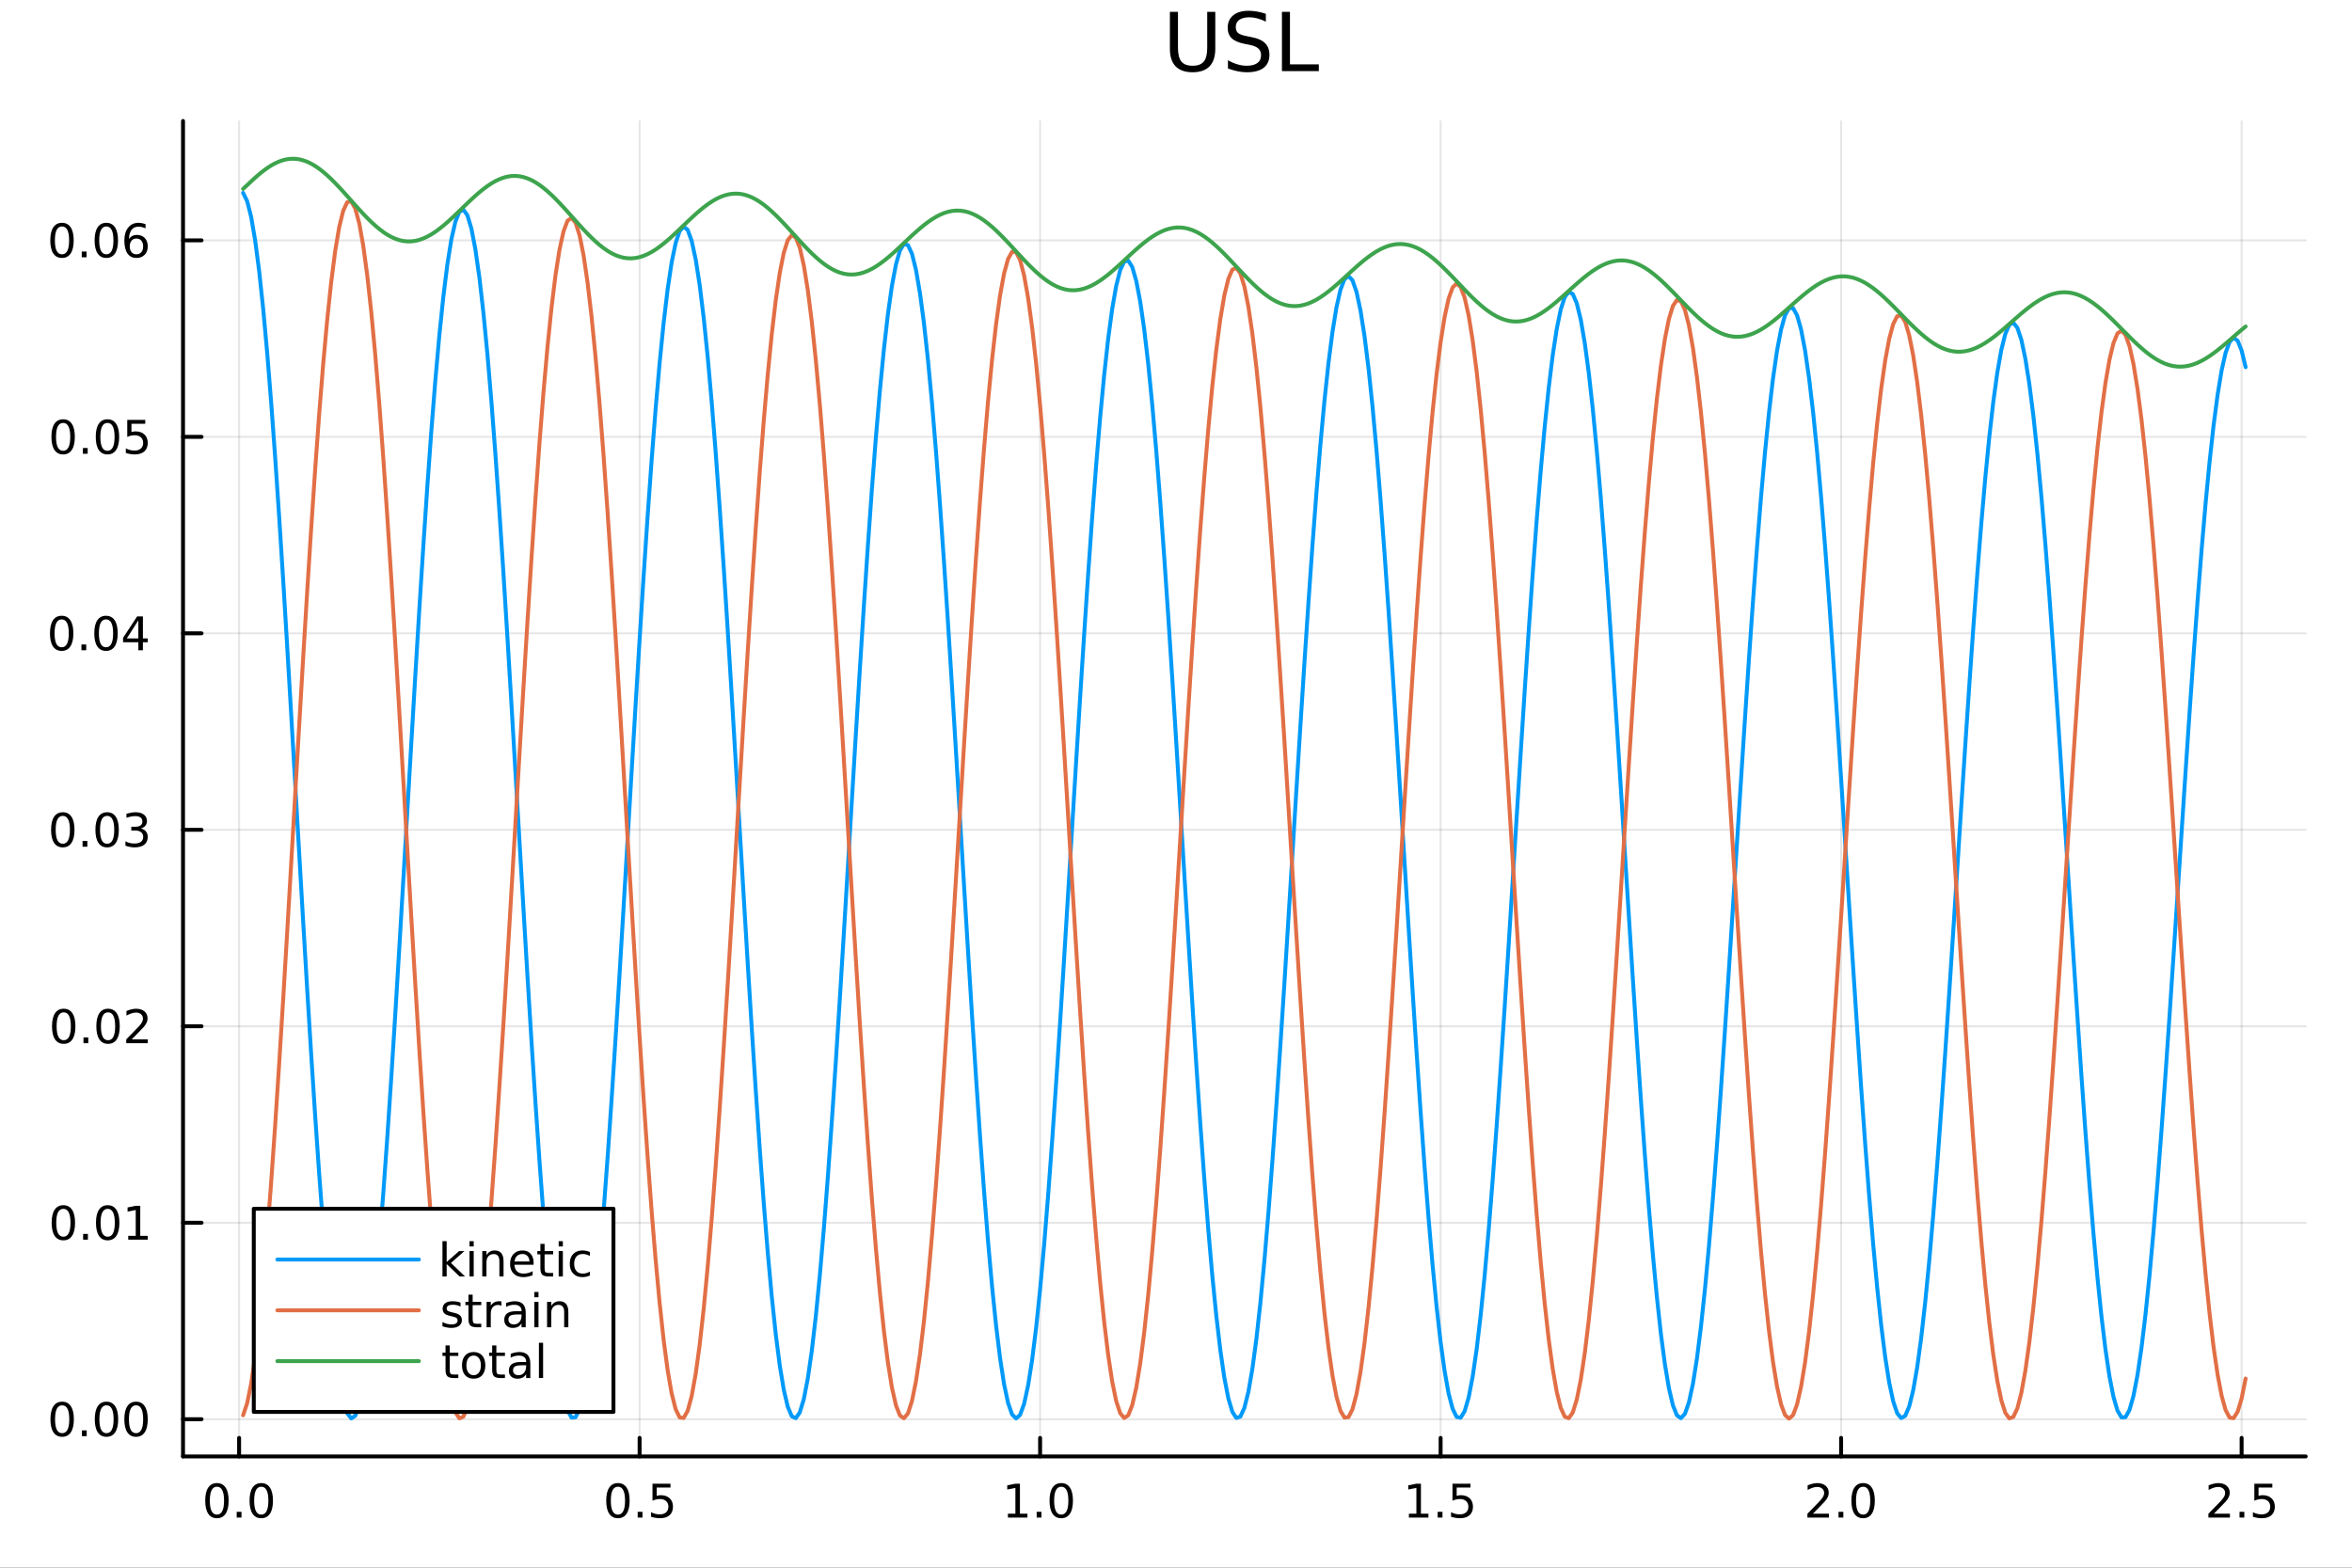 <?xml version="1.0" encoding="utf-8"?>
<svg xmlns="http://www.w3.org/2000/svg" xmlns:xlink="http://www.w3.org/1999/xlink" width="600" height="400" viewBox="0 0 2400 1600">
<rect x="0" y="0" width="2400" height="1600" fill="#333333" stroke="none"/>
<defs>
  <clipPath id="clip840">
    <rect x="0" y="0" width="2400" height="1600"/>
  </clipPath>
</defs>
<path clip-path="url(#clip840)" d="M0 1600 L2400 1600 L2400 0 L0 0  Z" fill="#ffffff" fill-rule="evenodd" fill-opacity="1"/>
<defs>
  <clipPath id="clip841">
    <rect x="480" y="0" width="1681" height="1600"/>
  </clipPath>
</defs>
<path clip-path="url(#clip840)" d="M186.76 1486.45 L2352.76 1486.45 L2352.76 123.472 L186.76 123.472  Z" fill="#ffffff" fill-rule="evenodd" fill-opacity="1"/>
<defs>
  <clipPath id="clip842">
    <rect x="186" y="123" width="2167" height="1364"/>
  </clipPath>
</defs>
<polyline clip-path="url(#clip842)" style="stroke:#000000; stroke-linecap:round; stroke-linejoin:round; stroke-width:2; stroke-opacity:0.1; fill:none" points="243.975,1486.45 243.975,123.472 "/>
<polyline clip-path="url(#clip842)" style="stroke:#000000; stroke-linecap:round; stroke-linejoin:round; stroke-width:2; stroke-opacity:0.1; fill:none" points="652.654,1486.45 652.654,123.472 "/>
<polyline clip-path="url(#clip842)" style="stroke:#000000; stroke-linecap:round; stroke-linejoin:round; stroke-width:2; stroke-opacity:0.1; fill:none" points="1061.33,1486.45 1061.33,123.472 "/>
<polyline clip-path="url(#clip842)" style="stroke:#000000; stroke-linecap:round; stroke-linejoin:round; stroke-width:2; stroke-opacity:0.1; fill:none" points="1470.01,1486.45 1470.01,123.472 "/>
<polyline clip-path="url(#clip842)" style="stroke:#000000; stroke-linecap:round; stroke-linejoin:round; stroke-width:2; stroke-opacity:0.1; fill:none" points="1878.69,1486.45 1878.69,123.472 "/>
<polyline clip-path="url(#clip842)" style="stroke:#000000; stroke-linecap:round; stroke-linejoin:round; stroke-width:2; stroke-opacity:0.1; fill:none" points="2287.37,1486.45 2287.37,123.472 "/>
<polyline clip-path="url(#clip840)" style="stroke:#000000; stroke-linecap:round; stroke-linejoin:round; stroke-width:4; stroke-opacity:1; fill:none" points="186.76,1486.45 2352.76,1486.45 "/>
<polyline clip-path="url(#clip840)" style="stroke:#000000; stroke-linecap:round; stroke-linejoin:round; stroke-width:4; stroke-opacity:1; fill:none" points="243.975,1486.45 243.975,1467.55 "/>
<polyline clip-path="url(#clip840)" style="stroke:#000000; stroke-linecap:round; stroke-linejoin:round; stroke-width:4; stroke-opacity:1; fill:none" points="652.654,1486.45 652.654,1467.55 "/>
<polyline clip-path="url(#clip840)" style="stroke:#000000; stroke-linecap:round; stroke-linejoin:round; stroke-width:4; stroke-opacity:1; fill:none" points="1061.33,1486.45 1061.33,1467.55 "/>
<polyline clip-path="url(#clip840)" style="stroke:#000000; stroke-linecap:round; stroke-linejoin:round; stroke-width:4; stroke-opacity:1; fill:none" points="1470.01,1486.45 1470.01,1467.55 "/>
<polyline clip-path="url(#clip840)" style="stroke:#000000; stroke-linecap:round; stroke-linejoin:round; stroke-width:4; stroke-opacity:1; fill:none" points="1878.69,1486.45 1878.69,1467.55 "/>
<polyline clip-path="url(#clip840)" style="stroke:#000000; stroke-linecap:round; stroke-linejoin:round; stroke-width:4; stroke-opacity:1; fill:none" points="2287.37,1486.45 2287.37,1467.55 "/>
<path clip-path="url(#clip840)" d="M221.359 1517.37 Q217.748 1517.37 215.92 1520.93 Q214.114 1524.47 214.114 1531.6 Q214.114 1538.71 215.92 1542.27 Q217.748 1545.82 221.359 1545.82 Q224.994 1545.82 226.799 1542.27 Q228.628 1538.71 228.628 1531.6 Q228.628 1524.47 226.799 1520.93 Q224.994 1517.37 221.359 1517.37 M221.359 1513.66 Q227.17 1513.66 230.225 1518.27 Q233.304 1522.85 233.304 1531.6 Q233.304 1540.33 230.225 1544.94 Q227.17 1549.52 221.359 1549.52 Q215.549 1549.52 212.471 1544.94 Q209.415 1540.33 209.415 1531.6 Q209.415 1522.85 212.471 1518.27 Q215.549 1513.66 221.359 1513.66 Z" fill="#000000" fill-rule="evenodd" fill-opacity="1" /><path clip-path="url(#clip840)" d="M241.521 1542.97 L246.406 1542.97 L246.406 1548.85 L241.521 1548.85 L241.521 1542.97 Z" fill="#000000" fill-rule="evenodd" fill-opacity="1" /><path clip-path="url(#clip840)" d="M266.591 1517.37 Q262.98 1517.37 261.151 1520.93 Q259.345 1524.47 259.345 1531.6 Q259.345 1538.71 261.151 1542.27 Q262.98 1545.82 266.591 1545.82 Q270.225 1545.82 272.03 1542.27 Q273.859 1538.71 273.859 1531.6 Q273.859 1524.47 272.03 1520.93 Q270.225 1517.37 266.591 1517.37 M266.591 1513.66 Q272.401 1513.66 275.456 1518.27 Q278.535 1522.85 278.535 1531.6 Q278.535 1540.33 275.456 1544.94 Q272.401 1549.52 266.591 1549.52 Q260.781 1549.52 257.702 1544.94 Q254.646 1540.33 254.646 1531.6 Q254.646 1522.85 257.702 1518.27 Q260.781 1513.66 266.591 1513.66 Z" fill="#000000" fill-rule="evenodd" fill-opacity="1" /><path clip-path="url(#clip840)" d="M630.536 1517.37 Q626.925 1517.37 625.096 1520.93 Q623.29 1524.47 623.29 1531.6 Q623.29 1538.71 625.096 1542.27 Q626.925 1545.82 630.536 1545.82 Q634.17 1545.82 635.975 1542.27 Q637.804 1538.71 637.804 1531.6 Q637.804 1524.47 635.975 1520.93 Q634.17 1517.37 630.536 1517.37 M630.536 1513.66 Q636.346 1513.66 639.401 1518.27 Q642.48 1522.85 642.48 1531.6 Q642.48 1540.33 639.401 1544.94 Q636.346 1549.52 630.536 1549.52 Q624.725 1549.52 621.647 1544.94 Q618.591 1540.33 618.591 1531.6 Q618.591 1522.85 621.647 1518.27 Q624.725 1513.66 630.536 1513.66 Z" fill="#000000" fill-rule="evenodd" fill-opacity="1" /><path clip-path="url(#clip840)" d="M650.698 1542.97 L655.582 1542.97 L655.582 1548.85 L650.698 1548.85 L650.698 1542.97 Z" fill="#000000" fill-rule="evenodd" fill-opacity="1" /><path clip-path="url(#clip840)" d="M665.813 1514.29 L684.17 1514.29 L684.17 1518.22 L670.096 1518.22 L670.096 1526.7 Q671.114 1526.35 672.133 1526.19 Q673.151 1526 674.17 1526 Q679.957 1526 683.336 1529.17 Q686.716 1532.34 686.716 1537.76 Q686.716 1543.34 683.244 1546.44 Q679.771 1549.52 673.452 1549.52 Q671.276 1549.52 669.008 1549.15 Q666.762 1548.78 664.355 1548.04 L664.355 1543.34 Q666.438 1544.47 668.66 1545.03 Q670.883 1545.58 673.359 1545.58 Q677.364 1545.58 679.702 1543.48 Q682.04 1541.37 682.04 1537.76 Q682.04 1534.15 679.702 1532.04 Q677.364 1529.94 673.359 1529.94 Q671.484 1529.94 669.609 1530.35 Q667.758 1530.77 665.813 1531.65 L665.813 1514.29 Z" fill="#000000" fill-rule="evenodd" fill-opacity="1" /><path clip-path="url(#clip840)" d="M1028.48 1544.91 L1036.12 1544.91 L1036.12 1518.55 L1027.81 1520.21 L1027.81 1515.95 L1036.08 1514.29 L1040.75 1514.29 L1040.75 1544.91 L1048.39 1544.91 L1048.39 1548.85 L1028.48 1548.85 L1028.48 1544.91 Z" fill="#000000" fill-rule="evenodd" fill-opacity="1" /><path clip-path="url(#clip840)" d="M1057.84 1542.97 L1062.72 1542.97 L1062.72 1548.85 L1057.84 1548.85 L1057.84 1542.97 Z" fill="#000000" fill-rule="evenodd" fill-opacity="1" /><path clip-path="url(#clip840)" d="M1082.91 1517.37 Q1079.29 1517.37 1077.47 1520.93 Q1075.66 1524.47 1075.66 1531.6 Q1075.66 1538.71 1077.47 1542.27 Q1079.29 1545.82 1082.91 1545.82 Q1086.54 1545.82 1088.35 1542.27 Q1090.17 1538.71 1090.17 1531.6 Q1090.17 1524.47 1088.35 1520.93 Q1086.54 1517.37 1082.91 1517.37 M1082.91 1513.66 Q1088.72 1513.66 1091.77 1518.27 Q1094.85 1522.85 1094.85 1531.6 Q1094.85 1540.33 1091.77 1544.94 Q1088.72 1549.52 1082.91 1549.52 Q1077.1 1549.52 1074.02 1544.94 Q1070.96 1540.33 1070.96 1531.6 Q1070.96 1522.85 1074.02 1518.27 Q1077.1 1513.66 1082.91 1513.66 Z" fill="#000000" fill-rule="evenodd" fill-opacity="1" /><path clip-path="url(#clip840)" d="M1437.66 1544.91 L1445.3 1544.91 L1445.3 1518.55 L1436.99 1520.21 L1436.99 1515.95 L1445.25 1514.29 L1449.93 1514.29 L1449.93 1544.91 L1457.57 1544.91 L1457.57 1548.85 L1437.66 1548.85 L1437.66 1544.91 Z" fill="#000000" fill-rule="evenodd" fill-opacity="1" /><path clip-path="url(#clip840)" d="M1467.01 1542.97 L1471.9 1542.97 L1471.9 1548.85 L1467.01 1548.85 L1467.01 1542.97 Z" fill="#000000" fill-rule="evenodd" fill-opacity="1" /><path clip-path="url(#clip840)" d="M1482.13 1514.29 L1500.48 1514.29 L1500.48 1518.22 L1486.41 1518.22 L1486.41 1526.7 Q1487.43 1526.35 1488.45 1526.19 Q1489.47 1526 1490.48 1526 Q1496.27 1526 1499.65 1529.17 Q1503.03 1532.34 1503.03 1537.76 Q1503.03 1543.34 1499.56 1546.44 Q1496.09 1549.52 1489.77 1549.52 Q1487.59 1549.52 1485.32 1549.15 Q1483.08 1548.78 1480.67 1548.04 L1480.67 1543.34 Q1482.75 1544.47 1484.98 1545.03 Q1487.2 1545.58 1489.67 1545.58 Q1493.68 1545.58 1496.02 1543.48 Q1498.36 1541.37 1498.36 1537.76 Q1498.36 1534.15 1496.02 1532.04 Q1493.68 1529.94 1489.67 1529.94 Q1487.8 1529.94 1485.92 1530.35 Q1484.07 1530.77 1482.13 1531.65 L1482.13 1514.29 Z" fill="#000000" fill-rule="evenodd" fill-opacity="1" /><path clip-path="url(#clip840)" d="M1849.93 1544.91 L1866.25 1544.91 L1866.25 1548.85 L1844.3 1548.85 L1844.3 1544.91 Q1846.96 1542.16 1851.55 1537.53 Q1856.15 1532.88 1857.33 1531.53 Q1859.58 1529.01 1860.46 1527.27 Q1861.36 1525.51 1861.36 1523.82 Q1861.36 1521.07 1859.42 1519.33 Q1857.5 1517.6 1854.4 1517.6 Q1852.2 1517.6 1849.74 1518.36 Q1847.31 1519.13 1844.53 1520.68 L1844.53 1515.95 Q1847.36 1514.82 1849.81 1514.24 Q1852.27 1513.66 1854.3 1513.66 Q1859.67 1513.66 1862.87 1516.35 Q1866.06 1519.03 1866.06 1523.52 Q1866.06 1525.65 1865.25 1527.57 Q1864.46 1529.47 1862.36 1532.07 Q1861.78 1532.74 1858.68 1535.95 Q1855.58 1539.15 1849.93 1544.91 Z" fill="#000000" fill-rule="evenodd" fill-opacity="1" /><path clip-path="url(#clip840)" d="M1876.06 1542.97 L1880.95 1542.97 L1880.95 1548.85 L1876.06 1548.85 L1876.06 1542.97 Z" fill="#000000" fill-rule="evenodd" fill-opacity="1" /><path clip-path="url(#clip840)" d="M1901.13 1517.37 Q1897.52 1517.37 1895.69 1520.93 Q1893.89 1524.47 1893.89 1531.6 Q1893.89 1538.71 1895.69 1542.27 Q1897.52 1545.82 1901.13 1545.82 Q1904.77 1545.82 1906.57 1542.27 Q1908.4 1538.71 1908.4 1531.6 Q1908.4 1524.47 1906.57 1520.93 Q1904.77 1517.37 1901.13 1517.37 M1901.13 1513.66 Q1906.94 1513.66 1910 1518.27 Q1913.08 1522.85 1913.08 1531.6 Q1913.08 1540.33 1910 1544.94 Q1906.94 1549.52 1901.13 1549.52 Q1895.32 1549.52 1892.24 1544.94 Q1889.19 1540.33 1889.19 1531.6 Q1889.19 1522.85 1892.24 1518.27 Q1895.32 1513.66 1901.13 1513.66 Z" fill="#000000" fill-rule="evenodd" fill-opacity="1" /><path clip-path="url(#clip840)" d="M2259.1 1544.91 L2275.42 1544.91 L2275.42 1548.85 L2253.48 1548.85 L2253.48 1544.91 Q2256.14 1542.16 2260.72 1537.53 Q2265.33 1532.88 2266.51 1531.53 Q2268.76 1529.01 2269.64 1527.27 Q2270.54 1525.51 2270.54 1523.82 Q2270.54 1521.07 2268.59 1519.33 Q2266.67 1517.6 2263.57 1517.6 Q2261.37 1517.6 2258.92 1518.36 Q2256.49 1519.13 2253.71 1520.68 L2253.71 1515.95 Q2256.53 1514.82 2258.99 1514.24 Q2261.44 1513.66 2263.48 1513.66 Q2268.85 1513.66 2272.04 1516.35 Q2275.24 1519.03 2275.24 1523.52 Q2275.24 1525.65 2274.43 1527.57 Q2273.64 1529.47 2271.53 1532.07 Q2270.96 1532.74 2267.85 1535.95 Q2264.75 1539.15 2259.1 1544.91 Z" fill="#000000" fill-rule="evenodd" fill-opacity="1" /><path clip-path="url(#clip840)" d="M2285.24 1542.97 L2290.12 1542.97 L2290.12 1548.85 L2285.24 1548.85 L2285.24 1542.97 Z" fill="#000000" fill-rule="evenodd" fill-opacity="1" /><path clip-path="url(#clip840)" d="M2300.35 1514.29 L2318.71 1514.29 L2318.71 1518.22 L2304.64 1518.22 L2304.64 1526.7 Q2305.65 1526.35 2306.67 1526.19 Q2307.69 1526 2308.71 1526 Q2314.5 1526 2317.88 1529.17 Q2321.26 1532.34 2321.26 1537.76 Q2321.26 1543.34 2317.78 1546.44 Q2314.31 1549.52 2307.99 1549.52 Q2305.82 1549.52 2303.55 1549.15 Q2301.3 1548.78 2298.9 1548.04 L2298.9 1543.34 Q2300.98 1544.47 2303.2 1545.03 Q2305.42 1545.58 2307.9 1545.58 Q2311.9 1545.58 2314.24 1543.48 Q2316.58 1541.37 2316.58 1537.76 Q2316.58 1534.15 2314.24 1532.04 Q2311.9 1529.94 2307.9 1529.94 Q2306.02 1529.94 2304.15 1530.35 Q2302.3 1530.77 2300.35 1531.65 L2300.35 1514.29 Z" fill="#000000" fill-rule="evenodd" fill-opacity="1" /><polyline clip-path="url(#clip842)" style="stroke:#000000; stroke-linecap:round; stroke-linejoin:round; stroke-width:2; stroke-opacity:0.1; fill:none" points="186.76,1448.48 2352.76,1448.48 "/>
<polyline clip-path="url(#clip842)" style="stroke:#000000; stroke-linecap:round; stroke-linejoin:round; stroke-width:2; stroke-opacity:0.1; fill:none" points="186.76,1247.95 2352.76,1247.95 "/>
<polyline clip-path="url(#clip842)" style="stroke:#000000; stroke-linecap:round; stroke-linejoin:round; stroke-width:2; stroke-opacity:0.1; fill:none" points="186.76,1047.42 2352.76,1047.42 "/>
<polyline clip-path="url(#clip842)" style="stroke:#000000; stroke-linecap:round; stroke-linejoin:round; stroke-width:2; stroke-opacity:0.1; fill:none" points="186.76,846.896 2352.76,846.896 "/>
<polyline clip-path="url(#clip842)" style="stroke:#000000; stroke-linecap:round; stroke-linejoin:round; stroke-width:2; stroke-opacity:0.1; fill:none" points="186.76,646.368 2352.76,646.368 "/>
<polyline clip-path="url(#clip842)" style="stroke:#000000; stroke-linecap:round; stroke-linejoin:round; stroke-width:2; stroke-opacity:0.1; fill:none" points="186.76,445.841 2352.76,445.841 "/>
<polyline clip-path="url(#clip842)" style="stroke:#000000; stroke-linecap:round; stroke-linejoin:round; stroke-width:2; stroke-opacity:0.1; fill:none" points="186.76,245.313 2352.76,245.313 "/>
<polyline clip-path="url(#clip840)" style="stroke:#000000; stroke-linecap:round; stroke-linejoin:round; stroke-width:4; stroke-opacity:1; fill:none" points="186.76,1486.45 186.76,123.472 "/>
<polyline clip-path="url(#clip840)" style="stroke:#000000; stroke-linecap:round; stroke-linejoin:round; stroke-width:4; stroke-opacity:1; fill:none" points="186.76,1448.48 205.658,1448.48 "/>
<polyline clip-path="url(#clip840)" style="stroke:#000000; stroke-linecap:round; stroke-linejoin:round; stroke-width:4; stroke-opacity:1; fill:none" points="186.76,1247.95 205.658,1247.95 "/>
<polyline clip-path="url(#clip840)" style="stroke:#000000; stroke-linecap:round; stroke-linejoin:round; stroke-width:4; stroke-opacity:1; fill:none" points="186.76,1047.42 205.658,1047.42 "/>
<polyline clip-path="url(#clip840)" style="stroke:#000000; stroke-linecap:round; stroke-linejoin:round; stroke-width:4; stroke-opacity:1; fill:none" points="186.76,846.896 205.658,846.896 "/>
<polyline clip-path="url(#clip840)" style="stroke:#000000; stroke-linecap:round; stroke-linejoin:round; stroke-width:4; stroke-opacity:1; fill:none" points="186.76,646.368 205.658,646.368 "/>
<polyline clip-path="url(#clip840)" style="stroke:#000000; stroke-linecap:round; stroke-linejoin:round; stroke-width:4; stroke-opacity:1; fill:none" points="186.76,445.841 205.658,445.841 "/>
<polyline clip-path="url(#clip840)" style="stroke:#000000; stroke-linecap:round; stroke-linejoin:round; stroke-width:4; stroke-opacity:1; fill:none" points="186.76,245.313 205.658,245.313 "/>
<path clip-path="url(#clip840)" d="M63.423 1434.28 Q59.812 1434.28 57.983 1437.84 Q56.177 1441.38 56.177 1448.51 Q56.177 1455.62 57.983 1459.18 Q59.812 1462.73 63.423 1462.73 Q67.057 1462.73 68.862 1459.18 Q70.691 1455.62 70.691 1448.51 Q70.691 1441.38 68.862 1437.84 Q67.057 1434.28 63.423 1434.28 M63.423 1430.57 Q69.233 1430.57 72.288 1435.18 Q75.367 1439.76 75.367 1448.51 Q75.367 1457.24 72.288 1461.85 Q69.233 1466.43 63.423 1466.43 Q57.612 1466.43 54.534 1461.85 Q51.478 1457.24 51.478 1448.51 Q51.478 1439.76 54.534 1435.18 Q57.612 1430.57 63.423 1430.57 Z" fill="#000000" fill-rule="evenodd" fill-opacity="1" /><path clip-path="url(#clip840)" d="M83.585 1459.88 L88.469 1459.88 L88.469 1465.76 L83.585 1465.76 L83.585 1459.88 Z" fill="#000000" fill-rule="evenodd" fill-opacity="1" /><path clip-path="url(#clip840)" d="M108.654 1434.28 Q105.043 1434.28 103.214 1437.84 Q101.409 1441.38 101.409 1448.51 Q101.409 1455.62 103.214 1459.18 Q105.043 1462.73 108.654 1462.73 Q112.288 1462.73 114.094 1459.18 Q115.922 1455.62 115.922 1448.51 Q115.922 1441.38 114.094 1437.84 Q112.288 1434.28 108.654 1434.28 M108.654 1430.57 Q114.464 1430.57 117.52 1435.18 Q120.598 1439.76 120.598 1448.51 Q120.598 1457.24 117.52 1461.85 Q114.464 1466.43 108.654 1466.43 Q102.844 1466.43 99.765 1461.85 Q96.71 1457.24 96.71 1448.51 Q96.71 1439.76 99.765 1435.18 Q102.844 1430.57 108.654 1430.57 Z" fill="#000000" fill-rule="evenodd" fill-opacity="1" /><path clip-path="url(#clip840)" d="M138.816 1434.28 Q135.205 1434.28 133.376 1437.84 Q131.57 1441.38 131.57 1448.51 Q131.57 1455.62 133.376 1459.18 Q135.205 1462.73 138.816 1462.73 Q142.45 1462.73 144.256 1459.18 Q146.084 1455.62 146.084 1448.51 Q146.084 1441.38 144.256 1437.84 Q142.45 1434.28 138.816 1434.28 M138.816 1430.57 Q144.626 1430.57 147.681 1435.18 Q150.76 1439.76 150.76 1448.51 Q150.76 1457.24 147.681 1461.85 Q144.626 1466.43 138.816 1466.43 Q133.006 1466.43 129.927 1461.85 Q126.871 1457.24 126.871 1448.51 Q126.871 1439.76 129.927 1435.18 Q133.006 1430.57 138.816 1430.57 Z" fill="#000000" fill-rule="evenodd" fill-opacity="1" /><path clip-path="url(#clip840)" d="M64.65 1233.75 Q61.038 1233.75 59.21 1237.31 Q57.404 1240.86 57.404 1247.99 Q57.404 1255.09 59.21 1258.66 Q61.038 1262.2 64.65 1262.2 Q68.284 1262.2 70.089 1258.66 Q71.918 1255.09 71.918 1247.99 Q71.918 1240.86 70.089 1237.31 Q68.284 1233.75 64.65 1233.75 M64.65 1230.05 Q70.46 1230.05 73.515 1234.65 Q76.594 1239.24 76.594 1247.99 Q76.594 1256.71 73.515 1261.32 Q70.46 1265.9 64.65 1265.9 Q58.839 1265.9 55.761 1261.32 Q52.705 1256.71 52.705 1247.99 Q52.705 1239.24 55.761 1234.65 Q58.839 1230.05 64.65 1230.05 Z" fill="#000000" fill-rule="evenodd" fill-opacity="1" /><path clip-path="url(#clip840)" d="M84.811 1259.35 L89.696 1259.35 L89.696 1265.23 L84.811 1265.23 L84.811 1259.35 Z" fill="#000000" fill-rule="evenodd" fill-opacity="1" /><path clip-path="url(#clip840)" d="M109.881 1233.75 Q106.27 1233.75 104.441 1237.31 Q102.635 1240.86 102.635 1247.99 Q102.635 1255.09 104.441 1258.66 Q106.27 1262.2 109.881 1262.2 Q113.515 1262.2 115.32 1258.66 Q117.149 1255.09 117.149 1247.99 Q117.149 1240.86 115.32 1237.31 Q113.515 1233.75 109.881 1233.75 M109.881 1230.05 Q115.691 1230.05 118.746 1234.65 Q121.825 1239.24 121.825 1247.99 Q121.825 1256.71 118.746 1261.32 Q115.691 1265.9 109.881 1265.9 Q104.071 1265.9 100.992 1261.32 Q97.936 1256.71 97.936 1247.99 Q97.936 1239.24 100.992 1234.65 Q104.071 1230.05 109.881 1230.05 Z" fill="#000000" fill-rule="evenodd" fill-opacity="1" /><path clip-path="url(#clip840)" d="M130.853 1261.3 L138.492 1261.3 L138.492 1234.93 L130.182 1236.6 L130.182 1232.34 L138.445 1230.67 L143.121 1230.67 L143.121 1261.3 L150.76 1261.3 L150.76 1265.23 L130.853 1265.23 L130.853 1261.3 Z" fill="#000000" fill-rule="evenodd" fill-opacity="1" /><path clip-path="url(#clip840)" d="M65.02 1033.22 Q61.409 1033.22 59.58 1036.79 Q57.775 1040.33 57.775 1047.46 Q57.775 1054.56 59.58 1058.13 Q61.409 1061.67 65.02 1061.67 Q68.654 1061.67 70.46 1058.13 Q72.288 1054.56 72.288 1047.46 Q72.288 1040.33 70.46 1036.79 Q68.654 1033.22 65.02 1033.22 M65.02 1029.52 Q70.83 1029.52 73.885 1034.12 Q76.964 1038.71 76.964 1047.46 Q76.964 1056.18 73.885 1060.79 Q70.83 1065.37 65.02 1065.37 Q59.21 1065.37 56.131 1060.79 Q53.075 1056.18 53.075 1047.46 Q53.075 1038.71 56.131 1034.12 Q59.21 1029.52 65.02 1029.52 Z" fill="#000000" fill-rule="evenodd" fill-opacity="1" /><path clip-path="url(#clip840)" d="M85.182 1058.82 L90.066 1058.82 L90.066 1064.7 L85.182 1064.7 L85.182 1058.82 Z" fill="#000000" fill-rule="evenodd" fill-opacity="1" /><path clip-path="url(#clip840)" d="M110.251 1033.22 Q106.64 1033.22 104.811 1036.79 Q103.006 1040.33 103.006 1047.46 Q103.006 1054.56 104.811 1058.13 Q106.64 1061.67 110.251 1061.67 Q113.885 1061.67 115.691 1058.13 Q117.52 1054.56 117.52 1047.46 Q117.52 1040.33 115.691 1036.79 Q113.885 1033.22 110.251 1033.22 M110.251 1029.52 Q116.061 1029.52 119.117 1034.12 Q122.195 1038.71 122.195 1047.46 Q122.195 1056.18 119.117 1060.79 Q116.061 1065.37 110.251 1065.37 Q104.441 1065.37 101.362 1060.79 Q98.307 1056.18 98.307 1047.46 Q98.307 1038.71 101.362 1034.12 Q104.441 1029.52 110.251 1029.52 Z" fill="#000000" fill-rule="evenodd" fill-opacity="1" /><path clip-path="url(#clip840)" d="M134.441 1060.77 L150.76 1060.77 L150.76 1064.7 L128.816 1064.7 L128.816 1060.77 Q131.478 1058.01 136.061 1053.38 Q140.668 1048.73 141.848 1047.39 Q144.093 1044.87 144.973 1043.13 Q145.876 1041.37 145.876 1039.68 Q145.876 1036.93 143.931 1035.19 Q142.01 1033.45 138.908 1033.45 Q136.709 1033.45 134.256 1034.22 Q131.825 1034.98 129.047 1036.53 L129.047 1031.81 Q131.871 1030.68 134.325 1030.1 Q136.779 1029.52 138.816 1029.52 Q144.186 1029.52 147.38 1032.2 Q150.575 1034.89 150.575 1039.38 Q150.575 1041.51 149.765 1043.43 Q148.978 1045.33 146.871 1047.92 Q146.293 1048.59 143.191 1051.81 Q140.089 1055 134.441 1060.77 Z" fill="#000000" fill-rule="evenodd" fill-opacity="1" /><path clip-path="url(#clip840)" d="M64.071 832.695 Q60.46 832.695 58.631 836.259 Q56.825 839.801 56.825 846.931 Q56.825 854.037 58.631 857.602 Q60.46 861.143 64.071 861.143 Q67.705 861.143 69.51 857.602 Q71.339 854.037 71.339 846.931 Q71.339 839.801 69.51 836.259 Q67.705 832.695 64.071 832.695 M64.071 828.991 Q69.881 828.991 72.936 833.597 Q76.015 838.181 76.015 846.931 Q76.015 855.657 72.936 860.264 Q69.881 864.847 64.071 864.847 Q58.261 864.847 55.182 860.264 Q52.126 855.657 52.126 846.931 Q52.126 838.181 55.182 833.597 Q58.261 828.991 64.071 828.991 Z" fill="#000000" fill-rule="evenodd" fill-opacity="1" /><path clip-path="url(#clip840)" d="M84.233 858.296 L89.117 858.296 L89.117 864.176 L84.233 864.176 L84.233 858.296 Z" fill="#000000" fill-rule="evenodd" fill-opacity="1" /><path clip-path="url(#clip840)" d="M109.302 832.695 Q105.691 832.695 103.862 836.259 Q102.057 839.801 102.057 846.931 Q102.057 854.037 103.862 857.602 Q105.691 861.143 109.302 861.143 Q112.936 861.143 114.742 857.602 Q116.57 854.037 116.57 846.931 Q116.57 839.801 114.742 836.259 Q112.936 832.695 109.302 832.695 M109.302 828.991 Q115.112 828.991 118.168 833.597 Q121.246 838.181 121.246 846.931 Q121.246 855.657 118.168 860.264 Q115.112 864.847 109.302 864.847 Q103.492 864.847 100.413 860.264 Q97.358 855.657 97.358 846.931 Q97.358 838.181 100.413 833.597 Q103.492 828.991 109.302 828.991 Z" fill="#000000" fill-rule="evenodd" fill-opacity="1" /><path clip-path="url(#clip840)" d="M143.631 845.542 Q146.987 846.259 148.862 848.528 Q150.76 850.796 150.76 854.13 Q150.76 859.245 147.242 862.046 Q143.723 864.847 137.242 864.847 Q135.066 864.847 132.751 864.407 Q130.459 863.991 128.006 863.134 L128.006 858.62 Q129.95 859.755 132.265 860.333 Q134.58 860.912 137.103 860.912 Q141.501 860.912 143.793 859.176 Q146.107 857.44 146.107 854.13 Q146.107 851.074 143.955 849.361 Q141.825 847.625 138.006 847.625 L133.978 847.625 L133.978 843.782 L138.191 843.782 Q141.64 843.782 143.468 842.417 Q145.297 841.028 145.297 838.435 Q145.297 835.773 143.399 834.361 Q141.524 832.926 138.006 832.926 Q136.084 832.926 133.885 833.343 Q131.686 833.759 129.047 834.639 L129.047 830.472 Q131.709 829.732 134.024 829.361 Q136.362 828.991 138.422 828.991 Q143.746 828.991 146.848 831.421 Q149.95 833.829 149.95 837.949 Q149.95 840.819 148.306 842.81 Q146.663 844.778 143.631 845.542 Z" fill="#000000" fill-rule="evenodd" fill-opacity="1" /><path clip-path="url(#clip840)" d="M62.937 632.167 Q59.325 632.167 57.497 635.732 Q55.691 639.273 55.691 646.403 Q55.691 653.509 57.497 657.074 Q59.325 660.616 62.937 660.616 Q66.571 660.616 68.376 657.074 Q70.205 653.509 70.205 646.403 Q70.205 639.273 68.376 635.732 Q66.571 632.167 62.937 632.167 M62.937 628.463 Q68.747 628.463 71.802 633.07 Q74.881 637.653 74.881 646.403 Q74.881 655.13 71.802 659.736 Q68.747 664.32 62.937 664.32 Q57.126 664.32 54.048 659.736 Q50.992 655.13 50.992 646.403 Q50.992 637.653 54.048 633.07 Q57.126 628.463 62.937 628.463 Z" fill="#000000" fill-rule="evenodd" fill-opacity="1" /><path clip-path="url(#clip840)" d="M83.098 657.769 L87.983 657.769 L87.983 663.648 L83.098 663.648 L83.098 657.769 Z" fill="#000000" fill-rule="evenodd" fill-opacity="1" /><path clip-path="url(#clip840)" d="M108.168 632.167 Q104.557 632.167 102.728 635.732 Q100.922 639.273 100.922 646.403 Q100.922 653.509 102.728 657.074 Q104.557 660.616 108.168 660.616 Q111.802 660.616 113.608 657.074 Q115.436 653.509 115.436 646.403 Q115.436 639.273 113.608 635.732 Q111.802 632.167 108.168 632.167 M108.168 628.463 Q113.978 628.463 117.033 633.07 Q120.112 637.653 120.112 646.403 Q120.112 655.13 117.033 659.736 Q113.978 664.32 108.168 664.32 Q102.358 664.32 99.279 659.736 Q96.223 655.13 96.223 646.403 Q96.223 637.653 99.279 633.07 Q102.358 628.463 108.168 628.463 Z" fill="#000000" fill-rule="evenodd" fill-opacity="1" /><path clip-path="url(#clip840)" d="M141.177 633.162 L129.371 651.611 L141.177 651.611 L141.177 633.162 M139.95 629.088 L145.83 629.088 L145.83 651.611 L150.76 651.611 L150.76 655.5 L145.83 655.5 L145.83 663.648 L141.177 663.648 L141.177 655.5 L125.575 655.5 L125.575 650.986 L139.95 629.088 Z" fill="#000000" fill-rule="evenodd" fill-opacity="1" /><path clip-path="url(#clip840)" d="M64.418 431.639 Q60.807 431.639 58.978 435.204 Q57.173 438.746 57.173 445.875 Q57.173 452.982 58.978 456.547 Q60.807 460.088 64.418 460.088 Q68.052 460.088 69.858 456.547 Q71.686 452.982 71.686 445.875 Q71.686 438.746 69.858 435.204 Q68.052 431.639 64.418 431.639 M64.418 427.936 Q70.228 427.936 73.284 432.542 Q76.362 437.125 76.362 445.875 Q76.362 454.602 73.284 459.209 Q70.228 463.792 64.418 463.792 Q58.608 463.792 55.529 459.209 Q52.474 454.602 52.474 445.875 Q52.474 437.125 55.529 432.542 Q58.608 427.936 64.418 427.936 Z" fill="#000000" fill-rule="evenodd" fill-opacity="1" /><path clip-path="url(#clip840)" d="M84.58 457.241 L89.464 457.241 L89.464 463.121 L84.58 463.121 L84.58 457.241 Z" fill="#000000" fill-rule="evenodd" fill-opacity="1" /><path clip-path="url(#clip840)" d="M109.649 431.639 Q106.038 431.639 104.209 435.204 Q102.404 438.746 102.404 445.875 Q102.404 452.982 104.209 456.547 Q106.038 460.088 109.649 460.088 Q113.283 460.088 115.089 456.547 Q116.918 452.982 116.918 445.875 Q116.918 438.746 115.089 435.204 Q113.283 431.639 109.649 431.639 M109.649 427.936 Q115.459 427.936 118.515 432.542 Q121.594 437.125 121.594 445.875 Q121.594 454.602 118.515 459.209 Q115.459 463.792 109.649 463.792 Q103.839 463.792 100.76 459.209 Q97.705 454.602 97.705 445.875 Q97.705 437.125 100.76 432.542 Q103.839 427.936 109.649 427.936 Z" fill="#000000" fill-rule="evenodd" fill-opacity="1" /><path clip-path="url(#clip840)" d="M129.857 428.561 L148.214 428.561 L148.214 432.496 L134.14 432.496 L134.14 440.968 Q135.158 440.621 136.177 440.459 Q137.195 440.274 138.214 440.274 Q144.001 440.274 147.38 443.445 Q150.76 446.616 150.76 452.033 Q150.76 457.611 147.288 460.713 Q143.816 463.792 137.496 463.792 Q135.32 463.792 133.052 463.422 Q130.807 463.051 128.399 462.31 L128.399 457.611 Q130.482 458.746 132.705 459.301 Q134.927 459.857 137.404 459.857 Q141.408 459.857 143.746 457.75 Q146.084 455.644 146.084 452.033 Q146.084 448.422 143.746 446.315 Q141.408 444.209 137.404 444.209 Q135.529 444.209 133.654 444.625 Q131.802 445.042 129.857 445.922 L129.857 428.561 Z" fill="#000000" fill-rule="evenodd" fill-opacity="1" /><path clip-path="url(#clip840)" d="M63.261 231.112 Q59.65 231.112 57.821 234.677 Q56.015 238.218 56.015 245.348 Q56.015 252.454 57.821 256.019 Q59.65 259.561 63.261 259.561 Q66.895 259.561 68.7 256.019 Q70.529 252.454 70.529 245.348 Q70.529 238.218 68.7 234.677 Q66.895 231.112 63.261 231.112 M63.261 227.408 Q69.071 227.408 72.126 232.015 Q75.205 236.598 75.205 245.348 Q75.205 254.075 72.126 258.681 Q69.071 263.264 63.261 263.264 Q57.45 263.264 54.372 258.681 Q51.316 254.075 51.316 245.348 Q51.316 236.598 54.372 232.015 Q57.45 227.408 63.261 227.408 Z" fill="#000000" fill-rule="evenodd" fill-opacity="1" /><path clip-path="url(#clip840)" d="M83.422 256.713 L88.307 256.713 L88.307 262.593 L83.422 262.593 L83.422 256.713 Z" fill="#000000" fill-rule="evenodd" fill-opacity="1" /><path clip-path="url(#clip840)" d="M108.492 231.112 Q104.881 231.112 103.052 234.677 Q101.246 238.218 101.246 245.348 Q101.246 252.454 103.052 256.019 Q104.881 259.561 108.492 259.561 Q112.126 259.561 113.932 256.019 Q115.76 252.454 115.76 245.348 Q115.76 238.218 113.932 234.677 Q112.126 231.112 108.492 231.112 M108.492 227.408 Q114.302 227.408 117.358 232.015 Q120.436 236.598 120.436 245.348 Q120.436 254.075 117.358 258.681 Q114.302 263.264 108.492 263.264 Q102.682 263.264 99.603 258.681 Q96.547 254.075 96.547 245.348 Q96.547 236.598 99.603 232.015 Q102.682 227.408 108.492 227.408 Z" fill="#000000" fill-rule="evenodd" fill-opacity="1" /><path clip-path="url(#clip840)" d="M139.232 243.45 Q136.084 243.45 134.232 245.602 Q132.404 247.755 132.404 251.505 Q132.404 255.232 134.232 257.408 Q136.084 259.561 139.232 259.561 Q142.381 259.561 144.209 257.408 Q146.061 255.232 146.061 251.505 Q146.061 247.755 144.209 245.602 Q142.381 243.45 139.232 243.45 M148.515 228.797 L148.515 233.056 Q146.756 232.223 144.95 231.783 Q143.168 231.343 141.408 231.343 Q136.779 231.343 134.325 234.468 Q131.894 237.593 131.547 243.913 Q132.913 241.899 134.973 240.834 Q137.033 239.746 139.51 239.746 Q144.718 239.746 147.728 242.917 Q150.76 246.065 150.76 251.505 Q150.76 256.829 147.612 260.047 Q144.464 263.264 139.232 263.264 Q133.237 263.264 130.066 258.681 Q126.894 254.075 126.894 245.348 Q126.894 237.153 130.783 232.292 Q134.672 227.408 141.223 227.408 Q142.982 227.408 144.765 227.755 Q146.57 228.103 148.515 228.797 Z" fill="#000000" fill-rule="evenodd" fill-opacity="1" /><path clip-path="url(#clip840)" d="M1193.78 12.096 L1202.01 12.096 L1202.01 48.838 Q1202.01 58.56 1205.53 62.854 Q1209.06 67.107 1216.95 67.107 Q1224.81 67.107 1228.34 62.854 Q1231.86 58.56 1231.86 48.838 L1231.86 12.096 L1240.09 12.096 L1240.09 49.85 Q1240.09 61.679 1234.21 67.715 Q1228.38 73.751 1216.95 73.751 Q1205.49 73.751 1199.62 67.715 Q1193.78 61.679 1193.78 49.85 L1193.78 12.096 Z" fill="#000000" fill-rule="evenodd" fill-opacity="1" /><path clip-path="url(#clip840)" d="M1291.69 14.081 L1291.69 22.061 Q1287.04 19.833 1282.9 18.739 Q1278.77 17.646 1274.92 17.646 Q1268.24 17.646 1264.59 20.238 Q1260.99 22.831 1260.99 27.611 Q1260.99 31.621 1263.38 33.687 Q1265.81 35.713 1272.53 36.969 L1277.47 37.981 Q1286.63 39.723 1290.96 44.139 Q1295.34 48.514 1295.34 55.886 Q1295.34 64.677 1289.43 69.214 Q1283.55 73.751 1272.17 73.751 Q1267.87 73.751 1263.01 72.778 Q1258.19 71.806 1253.01 69.902 L1253.01 61.477 Q1257.99 64.272 1262.77 65.689 Q1267.55 67.107 1272.17 67.107 Q1279.18 67.107 1282.98 64.353 Q1286.79 61.598 1286.79 56.494 Q1286.79 52.038 1284.04 49.526 Q1281.32 47.015 1275.08 45.759 L1270.1 44.787 Q1260.95 42.964 1256.86 39.075 Q1252.76 35.186 1252.76 28.259 Q1252.76 20.238 1258.4 15.62 Q1264.07 11.002 1273.99 11.002 Q1278.24 11.002 1282.66 11.772 Q1287.08 12.542 1291.69 14.081 Z" fill="#000000" fill-rule="evenodd" fill-opacity="1" /><path clip-path="url(#clip840)" d="M1308.1 12.096 L1316.28 12.096 L1316.28 65.689 L1345.73 65.689 L1345.73 72.576 L1308.1 72.576 L1308.1 12.096 Z" fill="#000000" fill-rule="evenodd" fill-opacity="1" /><polyline clip-path="url(#clip842)" style="stroke:#009af9; stroke-linecap:round; stroke-linejoin:round; stroke-width:4; stroke-opacity:1; fill:none" points="248.062,196.845 252.149,205.161 256.235,221.246 260.322,245.065 264.409,276.331 268.496,314.642 272.583,359.501 276.669,410.325 280.756,466.456 284.843,527.167 288.93,591.671 293.017,659.136 297.103,728.689 301.19,799.433 305.277,870.453 309.364,940.836 313.45,1009.68 317.537,1076.08 321.624,1139.21 325.711,1198.24 329.798,1252.43 333.884,1301.07 337.971,1343.54 342.058,1379.31 346.145,1407.92 350.231,1429.01 354.318,1442.31 358.405,1447.66 362.492,1445 366.579,1434.37 370.665,1415.91 374.752,1389.87 378.839,1356.59 382.926,1316.51 387.013,1270.14 391.099,1218.1 395.186,1161.05 399.273,1099.74 403.36,1034.95 407.446,967.536 411.533,898.358 415.62,828.314 419.707,758.309 423.794,689.245 427.88,622.015 431.967,557.485 436.054,496.49 440.141,439.814 444.228,388.19 448.314,342.282 452.401,302.682 456.488,269.9 460.575,244.358 464.661,226.385 468.748,216.211 472.835,213.967 476.922,219.679 481.009,233.274 485.095,254.575 489.182,283.304 493.269,319.091 497.356,361.472 501.443,409.9 505.529,463.747 509.616,522.32 513.703,584.861 517.79,650.563 521.876,718.579 525.963,788.032 530.05,858.026 534.137,927.66 538.224,996.037 542.31,1062.28 546.397,1125.53 550.484,1184.98 554.571,1239.87 558.658,1289.5 562.744,1333.22 566.831,1370.48 570.918,1400.8 575.005,1423.81 579.091,1439.21 583.178,1446.8 587.265,1446.51 591.352,1438.33 595.439,1422.38 599.525,1398.87 603.612,1368.12 607.699,1330.52 611.786,1286.56 615.872,1236.82 619.959,1181.95 624.046,1122.65 628.133,1059.69 632.22,993.895 636.306,926.109 640.393,857.209 644.48,788.087 648.567,719.635 652.654,652.737 656.74,588.257 660.827,527.026 664.914,469.835 669.001,417.421 673.087,370.461 677.174,329.559 681.261,295.242 685.348,267.953 689.435,248.042 693.521,235.767 697.608,231.284 701.695,234.65 705.782,245.821 709.869,264.651 713.955,290.898 718.042,324.22 722.129,364.187 726.216,410.282 730.302,461.909 734.389,518.401 738.476,579.028 742.563,643.008 746.65,709.514 750.736,777.688 754.823,846.65 758.91,915.512 762.997,983.385 767.084,1049.4 771.17,1112.7 775.257,1172.47 779.344,1227.95 783.431,1278.42 787.517,1323.25 791.604,1361.84 795.691,1393.72 799.778,1418.48 803.865,1435.81 807.951,1445.48 812.038,1447.39 816.125,1441.51 820.212,1427.92 824.298,1406.82 828.385,1378.48 832.472,1343.27 836.559,1301.65 840.646,1254.17 844.732,1201.45 848.819,1144.16 852.906,1083.05 856.993,1018.91 861.08,952.58 865.166,884.906 869.253,816.766 873.34,749.04 877.427,682.6 881.513,618.303 885.6,556.978 889.687,499.416 893.774,446.356 897.861,398.483 901.947,356.411 906.034,320.684 910.121,291.76 914.208,270.011 918.295,255.717 922.381,249.061 926.468,250.129 930.555,258.907 934.642,275.281 938.728,299.039 942.815,329.876 946.902,367.394 950.989,411.108 955.076,460.455 959.162,514.799 963.249,573.438 967.336,635.615 971.423,700.53 975.51,767.344 979.596,835.196 983.683,903.211 987.77,970.511 991.857,1036.23 995.943,1099.52 1000.03,1159.56 1004.12,1215.59 1008.2,1266.88 1012.29,1312.78 1016.38,1352.69 1020.46,1386.11 1024.55,1412.6 1028.64,1431.84 1032.72,1443.57 1036.81,1447.66 1040.9,1444.06 1044.98,1432.82 1049.07,1414.09 1053.16,1388.13 1057.25,1355.28 1061.33,1315.96 1065.42,1270.69 1069.51,1220.06 1073.59,1164.74 1077.68,1105.44 1081.77,1042.92 1085.85,978.011 1089.94,911.539 1094.03,844.369 1098.11,777.368 1102.2,711.402 1106.29,647.321 1110.37,585.952 1114.46,528.085 1118.55,474.465 1122.63,425.782 1126.72,382.66 1130.81,345.655 1134.89,315.241 1138.98,291.808 1143.07,275.655 1147.15,266.989 1151.24,265.92 1155.33,272.459 1159.41,286.522 1163.5,307.926 1167.59,336.393 1171.68,371.557 1175.76,412.965 1179.85,460.082 1183.94,512.301 1188.02,568.95 1192.11,629.298 1196.2,692.569 1200.28,757.948 1204.37,824.593 1208.46,891.646 1212.54,958.244 1216.63,1023.53 1220.72,1086.66 1224.8,1146.83 1228.89,1203.26 1232.98,1255.22 1237.06,1302.05 1241.15,1343.15 1245.24,1377.99 1249.32,1406.13 1253.41,1427.2 1257.5,1440.94 1261.58,1447.18 1265.67,1445.83 1269.76,1436.94 1273.84,1420.61 1277.93,1397.06 1282.02,1366.61 1286.11,1329.64 1290.19,1286.66 1294.28,1238.2 1298.37,1184.92 1302.45,1127.49 1306.54,1066.67 1310.63,1003.24 1314.71,938.029 1318.8,871.879 1322.89,805.646 1326.97,740.187 1331.06,676.347 1335.15,614.95 1339.23,556.788 1343.32,502.612 1347.41,453.118 1351.49,408.943 1355.58,370.656 1359.67,338.748 1363.75,313.628 1367.84,295.619 1371.93,284.948 1376.01,281.753 1380.1,286.071 1384.19,297.846 1388.27,316.923 1392.36,343.054 1396.45,375.903 1400.54,415.044 1404.62,459.971 1408.71,510.106 1412.8,564.802 1416.88,623.354 1420.97,685.007 1425.06,748.968 1429.14,814.414 1433.23,880.501 1437.32,946.38 1441.4,1011.2 1445.49,1074.13 1449.58,1134.37 1453.66,1191.13 1457.75,1243.68 1461.84,1291.37 1465.92,1333.56 1470.01,1369.72 1474.1,1399.39 1478.18,1422.19 1482.27,1437.84 1486.36,1446.12 1490.44,1446.95 1494.53,1440.31 1498.62,1426.3 1502.7,1405.1 1506.79,1377 1510.88,1342.35 1514.97,1301.62 1519.05,1255.33 1523.14,1204.09 1527.23,1148.56 1531.31,1089.47 1535.4,1027.57 1539.49,963.677 1543.57,898.613 1547.66,833.222 1551.75,768.35 1555.83,704.835 1559.92,643.498 1564.01,585.131 1568.09,530.486 1572.18,480.27 1576.27,435.127 1580.35,395.641 1584.44,362.318 1588.53,335.586 1592.61,315.788 1596.7,303.177 1600.79,297.913 1604.87,300.063 1608.96,309.595 1613.05,326.385 1617.13,350.215 1621.22,380.774 1625.31,417.668 1629.4,460.419 1633.48,508.475 1637.57,561.215 1641.66,617.961 1645.74,677.978 1649.83,740.496 1653.92,804.707 1658,869.786 1662.09,934.894 1666.18,999.194 1670.26,1061.86 1674.35,1122.09 1678.44,1179.1 1682.52,1232.17 1686.61,1280.61 1690.7,1323.8 1694.78,1361.2 1698.87,1392.31 1702.96,1416.76 1707.04,1434.22 1711.13,1444.47 1715.22,1447.4 1719.3,1442.96 1723.39,1431.22 1727.48,1412.33 1731.56,1386.55 1735.65,1354.21 1739.74,1315.74 1743.83,1271.63 1747.91,1222.47 1752,1168.88 1756.09,1111.56 1760.17,1051.26 1764.26,988.755 1768.35,924.859 1772.43,860.396 1776.52,796.201 1780.61,733.102 1784.69,671.915 1788.78,613.43 1792.87,558.402 1796.95,507.54 1801.04,461.501 1805.13,420.876 1809.21,386.19 1813.3,357.887 1817.39,336.333 1821.47,321.803 1825.56,314.483 1829.65,314.465 1833.73,321.749 1837.82,336.237 1841.91,357.743 1845.99,385.986 1850.08,420.601 1854.17,461.14 1858.25,507.08 1862.34,557.827 1866.43,612.726 1870.52,671.069 1874.6,732.104 1878.69,795.043 1882.78,859.077 1886.86,923.379 1890.95,987.124 1895.04,1049.49 1899.12,1109.67 1903.21,1166.9 1907.3,1220.45 1911.38,1269.61 1915.47,1313.77 1919.56,1352.36 1923.64,1384.88 1927.73,1410.92 1931.82,1430.15 1935.9,1442.32 1939.99,1447.3 1944.08,1445 1948.16,1435.48 1952.25,1418.86 1956.34,1395.36 1960.42,1365.28 1964.51,1329.03 1968.6,1287.07 1972.68,1239.95 1976.77,1188.29 1980.86,1132.74 1984.95,1074.04 1989.03,1012.95 1993.12,950.247 1997.21,886.753 2001.29,823.286 2005.38,760.666 2009.47,699.704 2013.55,641.186 2017.64,585.867 2021.73,534.46 2025.81,487.63 2029.9,445.978 2033.99,410.042 2038.07,380.284 2042.16,357.086 2046.25,340.746 2050.33,331.473 2054.42,329.385 2058.51,334.507 2062.59,346.772 2066.68,366.019 2070.77,391.999 2074.85,424.375 2078.94,462.727 2083.03,506.561 2087.11,555.311 2091.2,608.345 2095.29,664.981 2099.38,724.488 2103.46,786.098 2107.55,849.017 2111.64,912.436 2115.72,975.536 2119.81,1037.51 2123.9,1097.55 2127.98,1154.9 2132.07,1208.81 2136.16,1258.59 2140.24,1303.61 2144.33,1343.29 2148.42,1377.12 2152.5,1404.67 2156.59,1425.59 2160.68,1439.62 2164.76,1446.57 2168.85,1446.38 2172.94,1439.03 2177.02,1424.64 2181.11,1403.4 2185.2,1375.59 2189.28,1341.56 2193.37,1301.77 2197.46,1256.73 2201.54,1207.02 2205.63,1153.3 2209.72,1096.25 2213.81,1036.63 2217.89,975.189 2221.98,912.734 2226.07,850.071 2230.15,788.008 2234.24,727.348 2238.33,668.873 2242.41,613.337 2246.5,561.457 2250.59,513.902 2254.67,471.284 2258.76,434.153 2262.85,402.987 2266.93,378.185 2271.02,360.068 2275.11,348.868 2279.19,344.728 2283.28,347.699 2287.37,357.743 2291.45,374.729 "/>
<polyline clip-path="url(#clip842)" style="stroke:#e26f46; stroke-linecap:round; stroke-linejoin:round; stroke-width:4; stroke-opacity:1; fill:none" points="248.062,1444.43 252.149,1432.34 256.235,1412.38 260.322,1384.81 264.409,1350 268.496,1308.4 272.583,1260.56 276.669,1207.09 280.756,1148.71 284.843,1086.15 288.93,1020.25 293.017,951.846 297.103,881.836 301.19,811.125 305.277,740.627 309.364,671.256 313.45,603.906 317.537,539.448 321.624,478.714 325.711,422.485 329.798,371.487 333.884,326.374 337.971,287.726 342.058,256.038 346.145,231.718 350.231,215.073 354.318,206.317 358.405,205.559 362.492,212.805 366.579,227.96 370.665,250.824 374.752,281.101 378.839,318.399 382.926,362.236 387.013,412.044 391.099,467.183 395.186,526.94 399.273,590.545 403.36,657.18 407.446,725.987 411.533,796.079 415.62,866.556 419.707,936.511 423.794,1005.04 427.88,1071.28 431.967,1134.36 436.054,1193.47 440.141,1247.87 444.228,1296.84 448.314,1339.77 452.401,1376.1 456.488,1405.38 460.575,1427.22 464.661,1441.35 468.748,1447.59 472.835,1445.87 476.922,1436.22 481.009,1418.75 485.095,1393.72 489.182,1361.44 493.269,1322.33 497.356,1276.91 501.443,1225.77 505.529,1169.57 509.616,1109.04 513.703,1044.97 517.79,978.192 521.876,909.567 525.963,839.986 530.05,770.351 534.137,701.561 538.224,634.508 542.31,570.057 546.397,509.041 550.484,452.248 554.571,400.41 558.658,354.195 562.744,314.197 566.831,280.932 570.918,254.825 575.005,236.212 579.091,225.329 583.178,222.313 587.265,227.202 591.352,239.929 595.439,260.327 599.525,288.13 603.612,322.977 607.699,364.418 611.786,411.916 615.872,464.857 619.959,522.559 624.046,584.277 628.133,649.216 632.22,716.539 636.306,785.38 640.393,854.853 644.48,924.065 648.567,992.126 652.654,1058.16 656.74,1121.32 660.827,1180.8 664.914,1235.83 669.001,1285.71 673.087,1329.8 677.174,1367.54 681.261,1398.43 685.348,1422.1 689.435,1438.23 693.521,1446.63 697.608,1447.2 701.695,1439.92 705.782,1424.9 709.869,1402.34 713.955,1372.54 718.042,1335.88 722.129,1292.84 726.216,1243.98 730.302,1189.94 734.389,1131.42 738.476,1069.18 742.563,1004.03 746.65,936.805 750.736,868.388 754.823,799.661 758.91,731.515 762.997,664.83 767.084,600.471 771.17,539.268 775.257,482.012 779.344,429.442 783.431,382.236 787.517,341.002 791.604,306.27 795.691,278.486 799.778,258.007 803.865,245.092 807.951,239.905 812.038,242.51 816.125,252.87 820.212,270.846 824.298,296.204 828.385,328.613 832.472,367.652 836.559,412.817 840.646,463.521 844.732,519.111 848.819,578.87 852.906,642.025 856.993,707.766 861.08,775.244 865.166,843.593 869.253,911.934 873.34,979.389 877.427,1045.09 881.513,1108.2 885.6,1167.91 889.687,1223.45 893.774,1274.11 897.861,1319.24 901.947,1358.27 906.034,1390.69 910.121,1416.11 914.208,1434.18 918.295,1444.68 922.381,1447.49 926.468,1442.56 930.555,1429.97 934.642,1409.89 938.728,1382.57 942.815,1348.37 946.902,1307.74 950.989,1261.21 955.076,1209.37 959.162,1152.9 963.249,1092.53 967.336,1029.05 971.423,963.274 975.51,896.06 979.596,828.276 983.683,760.801 987.77,694.509 991.857,630.259 995.943,568.881 1000.03,511.172 1004.12,457.876 1008.2,409.684 1012.29,367.217 1016.38,331.025 1020.46,301.572 1024.55,279.24 1028.64,264.313 1032.72,256.982 1036.81,257.339 1040.9,265.376 1044.98,280.985 1049.07,303.963 1053.16,334.008 1057.25,370.728 1061.33,413.648 1065.42,462.209 1069.51,515.783 1073.59,573.677 1077.68,635.142 1081.77,699.384 1085.85,765.576 1089.94,832.863 1094.03,900.381 1098.11,967.261 1102.2,1032.64 1106.29,1095.69 1110.37,1155.59 1114.46,1211.58 1118.55,1262.94 1122.63,1309.02 1126.72,1349.22 1130.81,1383.04 1134.89,1410.05 1138.98,1429.9 1143.07,1442.35 1147.15,1447.23 1151.24,1444.5 1155.33,1434.19 1159.41,1416.45 1163.5,1391.5 1167.59,1359.67 1171.68,1321.37 1175.76,1277.11 1179.85,1227.46 1183.94,1173.05 1188.02,1114.6 1192.11,1052.87 1196.2,988.642 1200.28,922.758 1204.37,856.068 1208.46,789.433 1212.54,723.717 1216.63,659.768 1220.72,598.414 1224.8,540.447 1228.89,486.618 1232.98,437.621 1237.06,394.089 1241.15,356.585 1245.24,325.594 1249.32,301.513 1253.41,284.655 1257.5,275.234 1261.58,273.372 1265.67,279.091 1269.76,292.315 1273.84,312.87 1277.93,340.491 1282.02,374.816 1286.11,415.402 1290.19,461.722 1294.28,513.176 1298.37,569.099 1302.45,628.767 1306.54,691.41 1310.63,756.22 1314.71,822.36 1318.8,888.978 1322.89,955.216 1326.97,1020.22 1331.06,1083.16 1335.15,1143.22 1339.23,1199.64 1343.32,1251.69 1347.41,1298.7 1351.49,1340.08 1355.58,1375.29 1359.67,1403.89 1363.75,1425.52 1367.84,1439.9 1371.93,1446.85 1376.01,1446.3 1380.1,1438.24 1384.19,1422.8 1388.27,1400.18 1392.36,1370.67 1396.45,1334.66 1400.54,1292.62 1404.62,1245.09 1408.71,1192.7 1412.8,1136.11 1416.88,1076.06 1420.97,1013.34 1425.06,948.74 1429.14,883.111 1433.23,817.295 1437.32,752.145 1441.4,688.502 1445.49,627.188 1449.58,568.995 1453.66,514.676 1457.75,464.931 1461.84,420.402 1465.92,381.665 1470.01,349.22 1474.1,323.484 1478.18,304.789 1482.27,293.376 1486.36,289.39 1490.44,292.882 1494.53,303.806 1498.62,322.019 1502.7,347.283 1506.79,379.272 1510.88,417.57 1514.97,461.681 1519.05,511.036 1523.14,564.995 1527.23,622.861 1531.31,683.886 1535.4,747.283 1539.49,812.234 1543.57,877.901 1547.66,943.439 1551.75,1008 1555.83,1070.76 1559.92,1130.91 1564.01,1187.68 1568.09,1240.33 1572.18,1288.2 1576.27,1330.67 1580.35,1367.2 1584.44,1397.32 1588.53,1420.65 1592.61,1436.9 1596.7,1445.86 1600.79,1447.42 1604.87,1441.58 1608.96,1428.4 1613.05,1408.07 1617.13,1380.86 1621.22,1347.12 1625.31,1307.29 1629.4,1261.9 1633.48,1211.52 1637.57,1156.81 1641.66,1098.49 1645.74,1037.31 1649.83,974.062 1653.92,909.56 1658,844.641 1662.09,780.143 1666.18,716.9 1670.26,655.728 1674.35,597.417 1678.44,542.72 1682.52,492.341 1686.61,446.931 1690.7,407.075 1694.78,373.285 1698.87,345.998 1702.96,325.564 1707.04,312.244 1711.13,306.21 1715.22,307.538 1719.3,316.209 1723.39,332.11 1727.48,355.034 1731.56,384.684 1735.65,420.675 1739.74,462.543 1743.83,509.746 1747.91,561.675 1752,617.659 1756.09,676.976 1760.17,738.861 1764.26,802.516 1768.35,867.121 1772.43,931.844 1776.52,995.853 1780.61,1058.32 1784.69,1118.45 1788.78,1175.47 1792.87,1228.64 1796.95,1277.28 1801.04,1320.77 1805.13,1358.55 1809.21,1390.14 1813.3,1415.15 1817.39,1433.24 1821.47,1444.19 1825.56,1447.87 1829.65,1444.24 1833.73,1433.34 1837.82,1415.32 1841.91,1390.43 1845.99,1358.98 1850.08,1321.38 1854.17,1278.14 1858.25,1229.8 1862.34,1177 1866.43,1120.41 1870.52,1060.79 1874.6,998.885 1878.69,935.512 1882.78,871.488 1886.86,807.64 1890.95,744.793 1895.04,683.76 1899.12,625.329 1903.21,570.255 1907.3,519.249 1911.38,472.968 1915.47,432.009 1919.56,396.9 1923.64,368.093 1927.73,345.958 1931.82,330.78 1935.9,322.752 1939.99,321.976 1944.08,328.461 1948.16,342.121 1952.25,362.778 1956.34,390.163 1960.42,423.921 1964.51,463.616 1968.6,508.734 1972.68,558.692 1976.77,612.844 1980.86,670.491 1984.95,730.891 1989.03,793.264 1993.12,856.807 1997.21,920.7 2001.29,984.123 2005.38,1046.26 2009.47,1106.31 2013.55,1163.5 2017.64,1217.1 2021.73,1266.42 2025.81,1310.83 2029.9,1349.76 2033.99,1382.72 2038.07,1409.28 2042.16,1429.1 2046.25,1441.94 2050.33,1447.64 2054.42,1446.12 2058.51,1437.42 2062.59,1421.65 2066.68,1399.02 2070.77,1369.82 2074.85,1334.44 2078.94,1293.34 2083.03,1247.06 2087.11,1196.19 2091.2,1141.4 2095.29,1083.4 2099.38,1022.93 2103.46,960.787 2107.55,897.769 2111.64,834.691 2115.72,772.37 2119.81,711.611 2123.9,653.199 2127.98,597.888 2132.07,546.392 2136.16,499.374 2140.24,457.441 2144.33,421.132 2148.42,390.915 2152.5,367.179 2156.59,350.226 2160.68,340.275 2164.76,337.45 2168.85,341.788 2172.94,353.229 2177.02,371.625 2181.11,396.735 2185.2,428.234 2189.28,465.714 2193.37,508.691 2197.46,556.609 2201.54,608.851 2205.63,664.741 2209.72,723.56 2213.81,784.549 2217.89,846.924 2221.98,909.88 2226.07,972.609 2230.15,1034.3 2234.24,1094.17 2238.33,1151.44 2242.41,1205.39 2246.5,1255.3 2250.59,1300.56 2254.67,1340.57 2258.76,1374.83 2262.85,1402.9 2266.93,1424.42 2271.02,1439.11 2275.11,1446.8 2279.19,1447.39 2283.28,1440.88 2287.37,1427.35 2291.45,1406.98 "/>
<polyline clip-path="url(#clip842)" style="stroke:#3da44d; stroke-linecap:round; stroke-linejoin:round; stroke-width:4; stroke-opacity:1; fill:none" points="248.062,192.792 252.149,189.018 256.235,185.144 260.322,181.397 264.409,177.854 268.496,174.566 272.583,171.581 276.669,168.94 280.756,166.683 284.843,164.84 288.93,163.44 293.017,162.504 297.103,162.047 301.19,162.079 305.277,162.602 309.364,163.614 313.45,165.103 317.537,167.055 321.624,169.446 325.711,172.251 329.798,175.435 333.884,178.962 337.971,182.79 342.058,186.872 346.145,191.161 350.231,195.605 354.318,200.15 358.405,204.743 362.492,209.328 366.579,213.851 370.665,218.257 374.752,222.495 378.839,226.514 382.926,230.267 387.013,233.71 391.099,236.803 395.186,239.511 399.273,241.803 403.36,243.654 407.446,245.044 411.533,245.959 415.62,246.392 419.707,246.341 423.794,245.811 427.88,244.813 431.967,243.362 436.054,241.483 440.141,239.202 444.228,236.553 448.314,233.574 452.401,230.307 456.488,226.799 460.575,223.097 464.661,219.254 468.748,215.323 472.835,211.358 476.922,207.416 481.009,203.551 485.095,199.816 489.182,196.264 493.269,192.945 497.356,189.907 501.443,187.191 505.529,184.839 509.616,182.884 513.703,181.355 517.79,180.277 521.876,179.668 525.963,179.54 530.05,179.898 534.137,180.743 538.224,182.066 542.31,183.856 546.397,186.094 550.484,188.753 554.571,191.804 558.658,195.211 562.744,198.935 566.831,202.93 570.918,207.15 575.005,211.544 579.091,216.058 583.178,220.638 587.265,225.23 591.352,229.778 595.439,234.226 599.525,238.523 603.612,242.615 607.699,246.455 611.786,249.998 615.872,253.201 619.959,256.028 624.046,258.446 628.133,260.429 632.22,261.956 636.306,263.01 640.393,263.584 644.48,263.674 648.567,263.283 652.654,262.42 656.74,261.103 660.827,259.351 664.914,257.191 669.001,254.657 673.087,251.785 677.174,248.617 681.261,245.196 685.348,241.573 689.435,237.798 693.521,233.923 697.608,230.003 701.695,226.092 705.782,222.246 709.869,218.517 713.955,214.957 718.042,211.617 722.129,208.544 726.216,205.782 730.302,203.369 734.389,201.341 738.476,199.728 742.563,198.555 746.65,197.84 750.736,197.597 754.823,197.833 758.91,198.548 762.997,199.737 767.084,201.388 771.17,203.485 775.257,206.002 779.344,208.912 783.431,212.181 787.517,215.769 791.604,219.635 795.691,223.733 799.778,228.012 803.865,232.422 807.951,236.909 812.038,241.419 816.125,245.898 820.212,250.292 824.298,254.547 828.385,258.615 832.472,262.445 836.559,265.993 840.646,269.217 844.732,272.079 848.819,274.548 852.906,276.596 856.993,278.2 861.08,279.345 865.166,280.02 869.253,280.221 873.34,279.95 877.427,279.214 881.513,278.027 885.6,276.41 889.687,274.386 893.774,271.986 897.861,269.245 901.947,266.202 906.034,262.9 910.121,259.386 914.208,255.709 918.295,251.919 922.381,248.07 926.468,244.213 930.555,240.403 934.642,236.692 938.728,233.132 942.815,229.772 946.902,226.658 950.989,223.835 955.076,221.343 959.162,219.217 963.249,217.489 967.336,216.185 971.423,215.326 975.51,214.925 979.596,214.993 983.683,215.533 987.77,216.541 991.857,218.009 995.943,219.921 1000.03,222.257 1004.12,224.99 1008.2,228.089 1012.29,231.518 1016.38,235.237 1020.46,239.2 1024.55,243.361 1028.64,247.67 1032.72,252.074 1036.81,256.52 1040.9,260.955 1044.98,265.325 1049.07,269.577 1053.16,273.66 1057.25,277.525 1061.33,281.126 1065.42,284.42 1069.51,287.369 1073.59,289.939 1077.68,292.1 1081.77,293.829 1085.85,295.108 1089.94,295.924 1094.03,296.272 1098.11,296.151 1102.2,295.567 1106.29,294.532 1110.37,293.064 1114.46,291.186 1118.55,288.927 1122.63,286.321 1126.72,283.404 1130.81,280.219 1134.89,276.812 1138.98,273.23 1143.07,269.522 1147.15,265.742 1151.24,261.942 1155.33,258.174 1159.41,254.49 1163.5,250.943 1167.59,247.58 1171.68,244.45 1175.76,241.596 1179.85,239.059 1183.94,236.874 1188.02,235.075 1192.11,233.687 1196.2,232.733 1200.28,232.228 1204.37,232.182 1208.46,232.601 1212.54,233.482 1216.63,234.818 1220.72,236.596 1224.8,238.796 1228.89,241.395 1232.98,244.361 1237.06,247.662 1241.15,251.257 1245.24,255.105 1249.32,259.16 1253.41,263.373 1257.5,267.693 1261.58,272.069 1265.67,276.447 1269.76,280.776 1273.84,285.001 1277.93,289.074 1282.02,292.945 1286.11,296.568 1290.19,299.899 1294.28,302.9 1298.37,305.537 1302.45,307.778 1306.54,309.599 1310.63,310.981 1314.71,311.91 1318.8,312.378 1322.89,312.384 1326.97,311.931 1331.06,311.029 1335.15,309.695 1339.23,307.951 1343.32,305.821 1347.41,303.34 1351.49,300.542 1355.58,297.468 1359.67,294.161 1363.75,290.668 1367.84,287.038 1371.93,283.322 1376.01,279.571 1380.1,275.837 1384.19,272.171 1388.27,268.626 1392.36,265.249 1396.45,262.088 1400.54,259.187 1404.62,256.587 1408.71,254.324 1412.8,252.432 1416.88,250.938 1420.97,249.865 1425.06,249.23 1429.14,249.046 1433.23,249.318 1437.32,250.046 1441.4,251.225 1445.49,252.843 1449.58,254.884 1453.66,257.324 1457.75,260.137 1461.84,263.289 1465.92,266.744 1470.01,270.462 1474.1,274.397 1478.18,278.504 1482.27,282.733 1486.36,287.033 1490.44,291.352 1494.53,295.639 1498.62,299.841 1502.7,303.908 1506.79,307.792 1510.88,311.446 1514.97,314.826 1519.05,317.892 1523.14,320.609 1527.23,322.945 1531.31,324.874 1535.4,326.375 1539.49,327.432 1543.57,328.036 1547.66,328.183 1551.75,327.874 1555.83,327.119 1559.92,325.931 1564.01,324.329 1568.09,322.339 1572.18,319.99 1576.27,317.316 1580.35,314.357 1584.44,311.155 1588.53,307.755 1592.61,304.205 1596.7,300.555 1600.79,296.856 1604.87,293.16 1608.96,289.518 1613.05,285.981 1617.13,282.598 1621.22,279.417 1625.31,276.483 1629.4,273.836 1633.48,271.514 1637.57,269.552 1641.66,267.977 1645.74,266.813 1649.83,266.08 1653.92,265.789 1658,265.948 1662.09,266.558 1666.18,267.615 1670.26,269.109 1674.35,271.025 1678.44,273.34 1682.52,276.028 1686.61,279.059 1690.7,282.398 1694.78,286.003 1698.87,289.834 1702.96,293.843 1707.04,297.983 1711.13,302.205 1715.22,306.457 1719.3,310.689 1723.39,314.849 1727.48,318.888 1731.56,322.758 1735.65,326.411 1739.74,329.806 1743.83,332.902 1747.91,335.662 1752,338.056 1756.09,340.056 1760.17,341.64 1764.26,342.792 1768.35,343.501 1772.43,343.762 1776.52,343.575 1780.61,342.946 1784.69,341.888 1788.78,340.418 1792.87,338.559 1796.95,336.338 1801.04,333.789 1805.13,330.948 1809.21,327.856 1813.3,324.555 1817.39,321.093 1821.47,317.517 1825.56,313.877 1829.65,310.225 1833.73,306.61 1837.82,303.082 1841.91,299.691 1845.99,296.484 1850.08,293.506 1854.17,290.798 1858.25,288.399 1862.34,286.343 1866.43,284.661 1870.52,283.376 1874.6,282.51 1878.69,282.077 1882.78,282.086 1886.86,282.54 1890.95,283.438 1895.04,284.771 1899.12,286.525 1903.21,288.681 1907.3,291.216 1911.38,294.1 1915.47,297.299 1919.56,300.777 1923.64,304.491 1927.73,308.397 1931.82,312.449 1935.9,316.598 1939.99,320.794 1944.08,324.987 1948.16,329.125 1952.25,333.16 1956.34,337.043 1960.42,340.728 1964.51,344.17 1968.6,347.328 1972.68,350.167 1976.77,352.653 1980.86,354.757 1984.95,356.457 1989.03,357.734 1993.12,358.575 1997.21,358.974 2001.29,358.93 2005.38,358.446 2009.47,357.533 2013.55,356.207 2017.64,354.488 2021.73,352.403 2025.81,349.984 2029.9,347.264 2033.99,344.282 2038.07,341.083 2042.16,337.709 2046.25,334.21 2050.33,330.633 2054.42,327.03 2058.51,323.449 2062.59,319.941 2066.68,316.556 2070.77,313.339 2074.85,310.338 2078.94,307.593 2083.03,305.143 2087.11,303.025 2091.2,301.269 2095.29,299.9 2099.38,298.941 2103.46,298.406 2107.55,298.307 2111.64,298.648 2115.72,299.428 2119.81,300.64 2123.9,302.273 2127.98,304.308 2132.07,306.723 2136.16,309.489 2140.24,312.576 2144.33,315.945 2148.42,319.558 2152.5,323.371 2156.59,327.339 2160.68,331.413 2164.76,335.545 2168.85,339.685 2172.94,343.783 2177.02,347.79 2181.11,351.658 2185.2,355.341 2189.28,358.795 2193.37,361.979 2197.46,364.856 2201.54,367.393 2205.63,369.56 2209.72,371.335 2213.81,372.697 2217.89,373.633 2221.98,374.136 2226.07,374.202 2230.15,373.834 2234.24,373.042 2238.33,371.838 2242.41,370.243 2246.5,368.282 2250.59,365.982 2254.67,363.377 2258.76,360.504 2262.85,357.405 2266.93,354.123 2271.02,350.702 2275.11,347.192 2279.19,343.641 2283.28,340.097 2287.37,336.61 2291.45,333.229 "/>
<path clip-path="url(#clip840)" d="M258.96 1441.02 L625.975 1441.02 L625.975 1233.66 L258.96 1233.66  Z" fill="#ffffff" fill-rule="evenodd" fill-opacity="1"/>
<polyline clip-path="url(#clip840)" style="stroke:#000000; stroke-linecap:round; stroke-linejoin:round; stroke-width:4; stroke-opacity:1; fill:none" points="258.96,1441.02 625.975,1441.02 625.975,1233.66 258.96,1233.66 258.96,1441.02 "/>
<polyline clip-path="url(#clip840)" style="stroke:#009af9; stroke-linecap:round; stroke-linejoin:round; stroke-width:4; stroke-opacity:1; fill:none" points="283.027,1285.5 427.426,1285.5 "/>
<path clip-path="url(#clip840)" d="M451.493 1266.76 L455.775 1266.76 L455.775 1288.03 L468.484 1276.85 L473.923 1276.85 L460.173 1288.98 L474.502 1302.78 L468.947 1302.78 L455.775 1290.11 L455.775 1302.78 L451.493 1302.78 L451.493 1266.76 Z" fill="#000000" fill-rule="evenodd" fill-opacity="1" /><path clip-path="url(#clip840)" d="M479.109 1276.85 L483.368 1276.85 L483.368 1302.78 L479.109 1302.78 L479.109 1276.85 M479.109 1266.76 L483.368 1266.76 L483.368 1272.15 L479.109 1272.15 L479.109 1266.76 Z" fill="#000000" fill-rule="evenodd" fill-opacity="1" /><path clip-path="url(#clip840)" d="M513.831 1287.13 L513.831 1302.78 L509.571 1302.78 L509.571 1287.27 Q509.571 1283.59 508.136 1281.76 Q506.701 1279.93 503.831 1279.93 Q500.382 1279.93 498.391 1282.13 Q496.4 1284.33 496.4 1288.12 L496.4 1302.78 L492.118 1302.78 L492.118 1276.85 L496.4 1276.85 L496.4 1280.88 Q497.928 1278.54 499.988 1277.38 Q502.071 1276.22 504.78 1276.22 Q509.247 1276.22 511.539 1279 Q513.831 1281.76 513.831 1287.13 Z" fill="#000000" fill-rule="evenodd" fill-opacity="1" /><path clip-path="url(#clip840)" d="M544.502 1288.75 L544.502 1290.83 L524.918 1290.83 Q525.196 1295.23 527.557 1297.54 Q529.942 1299.84 534.178 1299.84 Q536.631 1299.84 538.923 1299.23 Q541.238 1298.63 543.506 1297.43 L543.506 1301.46 Q541.215 1302.43 538.807 1302.94 Q536.4 1303.45 533.923 1303.45 Q527.719 1303.45 524.085 1299.84 Q520.474 1296.22 520.474 1290.07 Q520.474 1283.7 523.9 1279.97 Q527.349 1276.22 533.182 1276.22 Q538.414 1276.22 541.446 1279.6 Q544.502 1282.96 544.502 1288.75 M540.242 1287.5 Q540.196 1284 538.275 1281.92 Q536.377 1279.84 533.229 1279.84 Q529.664 1279.84 527.511 1281.85 Q525.381 1283.86 525.057 1287.52 L540.242 1287.5 Z" fill="#000000" fill-rule="evenodd" fill-opacity="1" /><path clip-path="url(#clip840)" d="M555.705 1269.49 L555.705 1276.85 L564.478 1276.85 L564.478 1280.16 L555.705 1280.16 L555.705 1294.23 Q555.705 1297.41 556.562 1298.31 Q557.441 1299.21 560.103 1299.21 L564.478 1299.21 L564.478 1302.78 L560.103 1302.78 Q555.173 1302.78 553.298 1300.95 Q551.423 1299.09 551.423 1294.23 L551.423 1280.16 L548.298 1280.16 L548.298 1276.85 L551.423 1276.85 L551.423 1269.49 L555.705 1269.49 Z" fill="#000000" fill-rule="evenodd" fill-opacity="1" /><path clip-path="url(#clip840)" d="M570.08 1276.85 L574.339 1276.85 L574.339 1302.78 L570.08 1302.78 L570.08 1276.85 M570.08 1266.76 L574.339 1266.76 L574.339 1272.15 L570.08 1272.15 L570.08 1266.76 Z" fill="#000000" fill-rule="evenodd" fill-opacity="1" /><path clip-path="url(#clip840)" d="M601.909 1277.84 L601.909 1281.83 Q600.103 1280.83 598.275 1280.34 Q596.469 1279.84 594.617 1279.84 Q590.474 1279.84 588.182 1282.47 Q585.89 1285.09 585.89 1289.84 Q585.89 1294.58 588.182 1297.22 Q590.474 1299.84 594.617 1299.84 Q596.469 1299.84 598.275 1299.35 Q600.103 1298.84 601.909 1297.84 L601.909 1301.78 Q600.126 1302.61 598.205 1303.03 Q596.307 1303.45 594.154 1303.45 Q588.298 1303.45 584.849 1299.77 Q581.4 1296.09 581.4 1289.84 Q581.4 1283.49 584.872 1279.86 Q588.367 1276.22 594.432 1276.22 Q596.4 1276.22 598.275 1276.64 Q600.15 1277.03 601.909 1277.84 Z" fill="#000000" fill-rule="evenodd" fill-opacity="1" /><polyline clip-path="url(#clip840)" style="stroke:#e26f46; stroke-linecap:round; stroke-linejoin:round; stroke-width:4; stroke-opacity:1; fill:none" points="283.027,1337.34 427.426,1337.34 "/>
<path clip-path="url(#clip840)" d="M469.919 1329.45 L469.919 1333.48 Q468.113 1332.56 466.169 1332.09 Q464.224 1331.63 462.141 1331.63 Q458.97 1331.63 457.373 1332.6 Q455.798 1333.57 455.798 1335.52 Q455.798 1337 456.933 1337.86 Q458.067 1338.69 461.493 1339.45 L462.951 1339.78 Q467.488 1340.75 469.386 1342.53 Q471.308 1344.29 471.308 1347.46 Q471.308 1351.07 468.437 1353.18 Q465.59 1355.29 460.59 1355.29 Q458.507 1355.29 456.238 1354.87 Q453.993 1354.48 451.493 1353.67 L451.493 1349.27 Q453.854 1350.5 456.146 1351.12 Q458.437 1351.72 460.683 1351.72 Q463.692 1351.72 465.312 1350.7 Q466.933 1349.66 466.933 1347.79 Q466.933 1346.05 465.752 1345.12 Q464.595 1344.2 460.636 1343.34 L459.155 1343 Q455.197 1342.16 453.437 1340.45 Q451.678 1338.71 451.678 1335.7 Q451.678 1332.05 454.271 1330.06 Q456.863 1328.06 461.632 1328.06 Q463.993 1328.06 466.076 1328.41 Q468.16 1328.76 469.919 1329.45 Z" fill="#000000" fill-rule="evenodd" fill-opacity="1" /><path clip-path="url(#clip840)" d="M482.303 1321.33 L482.303 1328.69 L491.076 1328.69 L491.076 1332 L482.303 1332 L482.303 1346.07 Q482.303 1349.25 483.159 1350.15 Q484.039 1351.05 486.701 1351.05 L491.076 1351.05 L491.076 1354.62 L486.701 1354.62 Q481.771 1354.62 479.896 1352.79 Q478.021 1350.93 478.021 1346.07 L478.021 1332 L474.896 1332 L474.896 1328.69 L478.021 1328.69 L478.021 1321.33 L482.303 1321.33 Z" fill="#000000" fill-rule="evenodd" fill-opacity="1" /><path clip-path="url(#clip840)" d="M511.701 1332.67 Q510.983 1332.25 510.127 1332.07 Q509.294 1331.86 508.275 1331.86 Q504.664 1331.86 502.72 1334.22 Q500.798 1336.56 500.798 1340.96 L500.798 1354.62 L496.516 1354.62 L496.516 1328.69 L500.798 1328.69 L500.798 1332.72 Q502.141 1330.36 504.294 1329.22 Q506.446 1328.06 509.525 1328.06 Q509.965 1328.06 510.497 1328.13 Q511.03 1328.18 511.678 1328.3 L511.701 1332.67 Z" fill="#000000" fill-rule="evenodd" fill-opacity="1" /><path clip-path="url(#clip840)" d="M527.951 1341.58 Q522.789 1341.58 520.798 1342.76 Q518.807 1343.94 518.807 1346.79 Q518.807 1349.06 520.289 1350.4 Q521.793 1351.72 524.363 1351.72 Q527.905 1351.72 530.034 1349.22 Q532.187 1346.7 532.187 1342.53 L532.187 1341.58 L527.951 1341.58 M536.446 1339.82 L536.446 1354.62 L532.187 1354.62 L532.187 1350.68 Q530.729 1353.04 528.553 1354.18 Q526.377 1355.29 523.229 1355.29 Q519.247 1355.29 516.886 1353.06 Q514.548 1350.82 514.548 1347.07 Q514.548 1342.69 517.465 1340.47 Q520.405 1338.25 526.215 1338.25 L532.187 1338.25 L532.187 1337.83 Q532.187 1334.89 530.243 1333.3 Q528.321 1331.68 524.826 1331.68 Q522.604 1331.68 520.497 1332.21 Q518.391 1332.74 516.446 1333.81 L516.446 1329.87 Q518.784 1328.97 520.983 1328.53 Q523.182 1328.06 525.266 1328.06 Q530.891 1328.06 533.668 1330.98 Q536.446 1333.9 536.446 1339.82 Z" fill="#000000" fill-rule="evenodd" fill-opacity="1" /><path clip-path="url(#clip840)" d="M545.219 1328.69 L549.479 1328.69 L549.479 1354.62 L545.219 1354.62 L545.219 1328.69 M545.219 1318.6 L549.479 1318.6 L549.479 1323.99 L545.219 1323.99 L545.219 1318.6 Z" fill="#000000" fill-rule="evenodd" fill-opacity="1" /><path clip-path="url(#clip840)" d="M579.941 1338.97 L579.941 1354.62 L575.682 1354.62 L575.682 1339.11 Q575.682 1335.43 574.247 1333.6 Q572.812 1331.77 569.941 1331.77 Q566.492 1331.77 564.502 1333.97 Q562.511 1336.17 562.511 1339.96 L562.511 1354.62 L558.228 1354.62 L558.228 1328.69 L562.511 1328.69 L562.511 1332.72 Q564.039 1330.38 566.099 1329.22 Q568.182 1328.06 570.89 1328.06 Q575.358 1328.06 577.65 1330.84 Q579.941 1333.6 579.941 1338.97 Z" fill="#000000" fill-rule="evenodd" fill-opacity="1" /><polyline clip-path="url(#clip840)" style="stroke:#3da44d; stroke-linecap:round; stroke-linejoin:round; stroke-width:4; stroke-opacity:1; fill:none" points="283.027,1389.18 427.426,1389.18 "/>
<path clip-path="url(#clip840)" d="M458.9 1373.17 L458.9 1380.53 L467.673 1380.53 L467.673 1383.84 L458.9 1383.84 L458.9 1397.91 Q458.9 1401.09 459.757 1401.99 Q460.636 1402.89 463.298 1402.89 L467.673 1402.89 L467.673 1406.46 L463.298 1406.46 Q458.368 1406.46 456.493 1404.63 Q454.618 1402.77 454.618 1397.91 L454.618 1383.84 L451.493 1383.84 L451.493 1380.53 L454.618 1380.53 L454.618 1373.17 L458.9 1373.17 Z" fill="#000000" fill-rule="evenodd" fill-opacity="1" /><path clip-path="url(#clip840)" d="M483.321 1383.52 Q479.896 1383.52 477.905 1386.2 Q475.914 1388.86 475.914 1393.52 Q475.914 1398.17 477.882 1400.85 Q479.872 1403.52 483.321 1403.52 Q486.724 1403.52 488.715 1400.83 Q490.706 1398.15 490.706 1393.52 Q490.706 1388.91 488.715 1386.22 Q486.724 1383.52 483.321 1383.52 M483.321 1379.9 Q488.877 1379.9 492.048 1383.52 Q495.22 1387.13 495.22 1393.52 Q495.22 1399.88 492.048 1403.52 Q488.877 1407.13 483.321 1407.13 Q477.743 1407.13 474.572 1403.52 Q471.423 1399.88 471.423 1393.52 Q471.423 1387.13 474.572 1383.52 Q477.743 1379.9 483.321 1379.9 Z" fill="#000000" fill-rule="evenodd" fill-opacity="1" /><path clip-path="url(#clip840)" d="M506.493 1373.17 L506.493 1380.53 L515.266 1380.53 L515.266 1383.84 L506.493 1383.84 L506.493 1397.91 Q506.493 1401.09 507.349 1401.99 Q508.229 1402.89 510.891 1402.89 L515.266 1402.89 L515.266 1406.46 L510.891 1406.46 Q505.96 1406.46 504.085 1404.63 Q502.21 1402.77 502.21 1397.91 L502.21 1383.84 L499.085 1383.84 L499.085 1380.53 L502.21 1380.53 L502.21 1373.17 L506.493 1373.17 Z" fill="#000000" fill-rule="evenodd" fill-opacity="1" /><path clip-path="url(#clip840)" d="M532.65 1393.42 Q527.488 1393.42 525.497 1394.6 Q523.506 1395.78 523.506 1398.63 Q523.506 1400.9 524.988 1402.24 Q526.493 1403.56 529.062 1403.56 Q532.604 1403.56 534.733 1401.06 Q536.886 1398.54 536.886 1394.37 L536.886 1393.42 L532.65 1393.42 M541.145 1391.66 L541.145 1406.46 L536.886 1406.46 L536.886 1402.52 Q535.428 1404.88 533.252 1406.02 Q531.076 1407.13 527.928 1407.13 Q523.946 1407.13 521.585 1404.9 Q519.247 1402.66 519.247 1398.91 Q519.247 1394.53 522.164 1392.31 Q525.104 1390.09 530.914 1390.09 L536.886 1390.09 L536.886 1389.67 Q536.886 1386.73 534.942 1385.14 Q533.02 1383.52 529.525 1383.52 Q527.303 1383.52 525.196 1384.05 Q523.09 1384.58 521.145 1385.65 L521.145 1381.71 Q523.483 1380.81 525.682 1380.37 Q527.881 1379.9 529.965 1379.9 Q535.59 1379.9 538.367 1382.82 Q541.145 1385.74 541.145 1391.66 Z" fill="#000000" fill-rule="evenodd" fill-opacity="1" /><path clip-path="url(#clip840)" d="M549.918 1370.44 L554.178 1370.44 L554.178 1406.46 L549.918 1406.46 L549.918 1370.44 Z" fill="#000000" fill-rule="evenodd" fill-opacity="1" /></svg>
